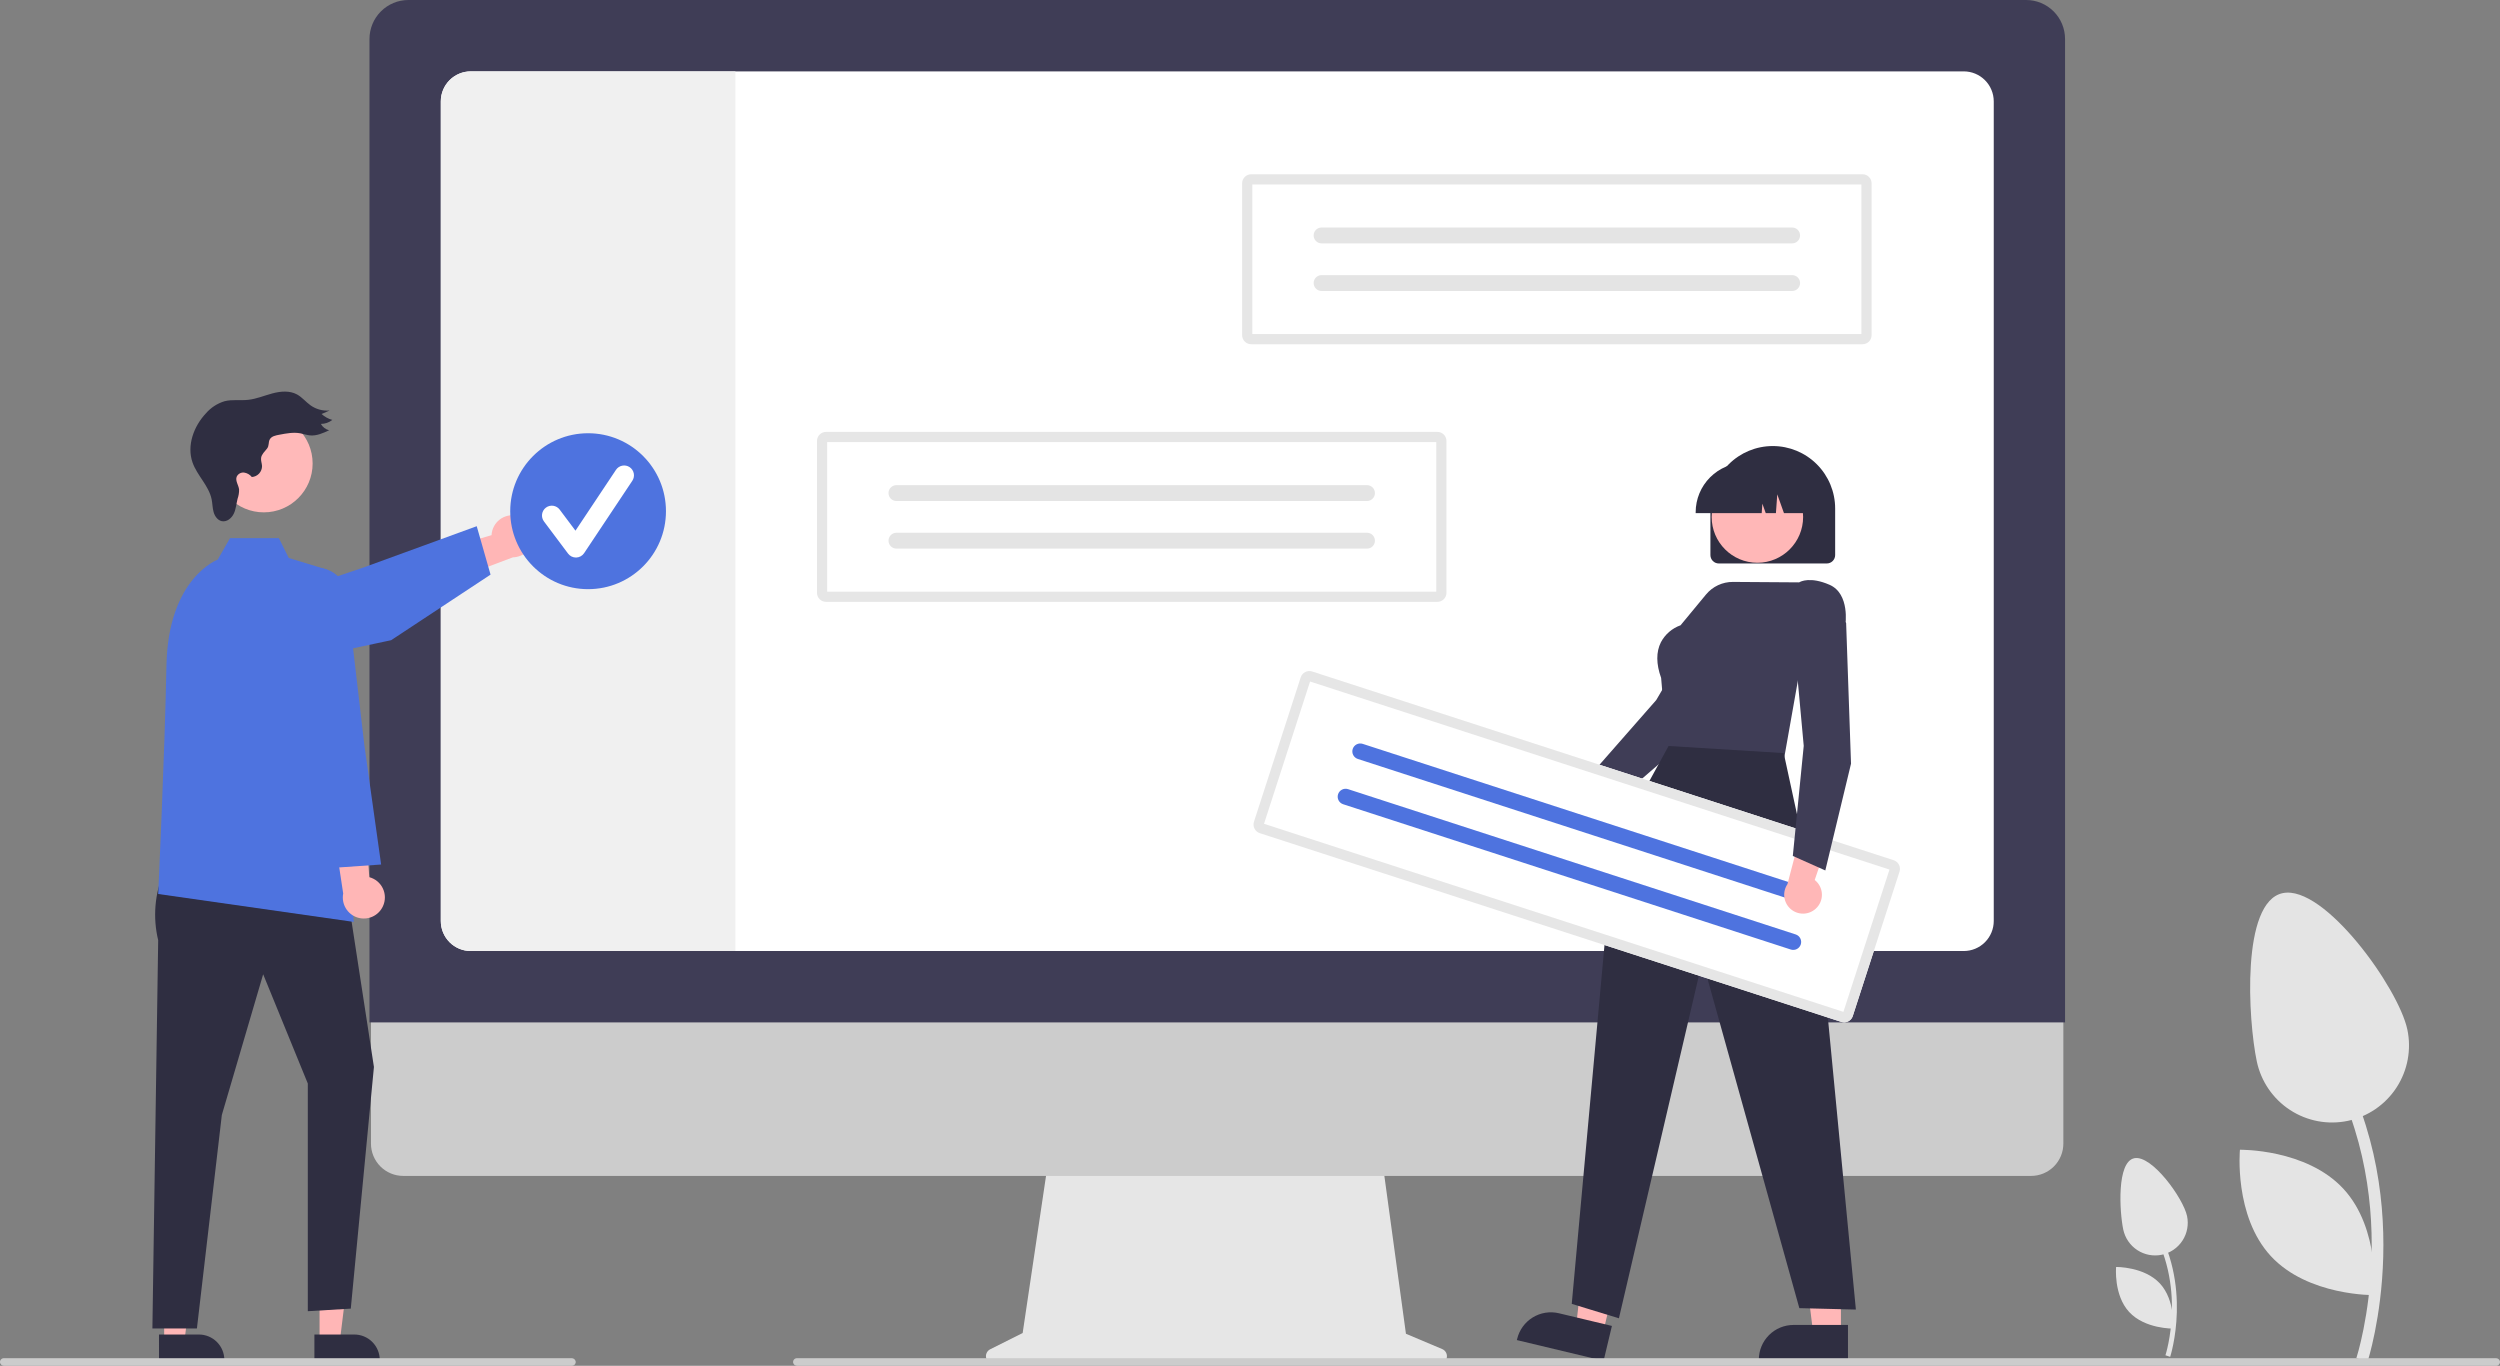 <svg width="421" height="230" viewBox="0 0 421 230" fill="none" xmlns="http://www.w3.org/2000/svg">
<rect x="0" y="0" width="421" height="230" fill="#808080" stroke="none"/>
<g clip-path="url(#clip0_110_4)">
<path d="M365.456 228.492C365.496 228.371 369.397 216.286 362.492 205.502L361.788 205.955C368.471 216.394 364.7 228.11 364.661 228.227L365.456 228.492Z" fill="#E4E4E4"/>
<path d="M357.556 207.053C357.705 207.759 357.991 208.429 358.398 209.025C358.806 209.621 359.326 210.13 359.93 210.524C360.534 210.918 361.21 211.189 361.919 211.322C362.627 211.455 363.355 211.446 364.061 211.297C364.766 211.148 365.435 210.862 366.03 210.454C366.625 210.046 367.134 209.525 367.527 208.92C367.921 208.315 368.192 207.639 368.324 206.929C368.457 206.22 368.448 205.491 368.3 204.785C367.674 201.814 362.37 194.422 359.403 195.048C356.436 195.674 356.93 204.083 357.556 207.053Z" fill="#E4E4E4"/>
<path d="M358.556 220.946C361.204 223.811 365.941 223.733 365.941 223.733C365.941 223.733 366.385 219.011 363.737 216.146C361.089 213.281 356.352 213.359 356.352 213.359C356.352 213.359 355.908 218.081 358.556 220.946Z" fill="#E4E4E4"/>
<path d="M398.688 229.33C398.783 229.045 407.989 200.525 391.695 175.077L390.032 176.144C405.804 200.779 396.905 228.429 396.813 228.705L398.688 229.33Z" fill="#E4E4E4"/>
<path d="M380.044 178.736C380.754 182.102 382.77 185.047 385.648 186.925C388.527 188.803 392.033 189.459 395.394 188.749C398.756 188.039 401.698 186.022 403.575 183.14C405.451 180.258 406.107 176.749 405.399 173.383C403.922 166.373 391.404 148.927 384.403 150.405C377.401 151.883 378.568 171.726 380.044 178.736Z" fill="#E4E4E4"/>
<path d="M382.405 211.522C388.653 218.283 399.832 218.099 399.832 218.099C399.832 218.099 400.88 206.955 394.631 200.195C388.382 193.434 377.204 193.618 377.204 193.618C377.204 193.618 376.156 204.762 382.405 211.522Z" fill="#E4E4E4"/>
<path d="M242.869 227.183L236.76 224.607L232.569 193.944H176.758L172.216 224.482L166.75 227.218C166.488 227.349 166.278 227.565 166.155 227.83C166.031 228.095 166 228.394 166.067 228.679C166.134 228.964 166.295 229.218 166.525 229.4C166.754 229.581 167.038 229.68 167.33 229.68H242.366C242.666 229.68 242.956 229.576 243.188 229.386C243.42 229.196 243.579 228.932 243.638 228.638C243.698 228.344 243.653 228.038 243.513 227.773C243.373 227.508 243.146 227.299 242.869 227.183V227.183Z" fill="#E6E6E6"/>
<path d="M342.049 198.024H67.891C66.453 198.02 65.074 197.446 64.058 196.427C63.042 195.407 62.472 194.026 62.472 192.585V153.879H347.469V192.585C347.469 194.026 346.898 195.407 345.882 196.426C344.866 197.446 343.488 198.02 342.049 198.024V198.024Z" fill="#CCCCCC"/>
<path d="M347.755 172.173H62.221V6.556C62.223 4.817 62.914 3.151 64.141 1.922C65.369 0.693 67.033 0.002 68.769 0H341.207C342.943 0.002 344.607 0.693 345.835 1.922C347.062 3.151 347.753 4.817 347.755 6.556V172.173Z" fill="#3F3D56"/>
<path d="M330.703 12.02H79.274C77.936 12.022 76.653 12.555 75.707 13.503C74.762 14.451 74.23 15.736 74.23 17.075V155.098C74.23 156.437 74.762 157.722 75.707 158.67C76.653 159.618 77.936 160.151 79.274 160.153H330.703C332.041 160.15 333.324 159.617 334.269 158.669C335.215 157.722 335.747 156.437 335.748 155.098V17.075C335.747 15.736 335.215 14.451 334.269 13.504C333.324 12.556 332.041 12.022 330.703 12.02Z" fill="white"/>
<path d="M123.842 12.02V160.153H79.274C77.936 160.151 76.653 159.618 75.707 158.67C74.762 157.722 74.23 156.437 74.23 155.098V17.075C74.23 15.736 74.762 14.451 75.707 13.503C76.653 12.555 77.936 12.022 79.274 12.02H123.842Z" fill="#F0F0F0"/>
<path d="M87.074 86.852C86.573 86.738 86.052 86.735 85.549 86.844C85.046 86.953 84.573 87.171 84.164 87.482C83.754 87.794 83.418 88.192 83.178 88.648C82.939 89.104 82.802 89.606 82.778 90.121L70.781 93.662L75.747 97.859L86.378 93.853C87.244 93.837 88.074 93.503 88.711 92.915C89.347 92.327 89.746 91.525 89.832 90.662C89.918 89.799 89.685 88.935 89.176 88.232C88.668 87.53 87.92 87.039 87.074 86.852H87.074Z" fill="#FFB6B6"/>
<path d="M38.603 113.501C37.417 113.499 36.271 113.076 35.367 112.307C34.464 111.537 33.863 110.472 33.672 109.3C33.48 108.128 33.711 106.926 34.322 105.909C34.933 104.891 35.886 104.124 37.009 103.744L61.319 95.528L80.281 88.612L82.609 96.767L65.868 107.811L39.65 113.39C39.306 113.464 38.955 113.501 38.603 113.501V113.501Z" fill="#4E73DF"/>
<path d="M53.816 225.849H57.229L58.853 212.668H53.815L53.816 225.849Z" fill="#FFB6B6"/>
<path d="M52.946 224.733L59.668 224.733H59.668C60.804 224.733 61.894 225.185 62.697 225.989C63.5 226.794 63.952 227.884 63.952 229.022V229.161L52.946 229.162L52.946 224.733Z" fill="#2F2E41"/>
<path d="M27.646 225.849H31.059L32.683 212.668H27.645L27.646 225.849Z" fill="#FFB6B6"/>
<path d="M26.775 224.733L33.497 224.733H33.498C34.634 224.733 35.723 225.185 36.526 225.989C37.33 226.794 37.781 227.884 37.781 229.022V229.161L26.776 229.162L26.775 224.733Z" fill="#2F2E41"/>
<path d="M27.612 146.786C26.05 150.429 25.709 154.48 26.638 158.334L25.664 223.719H33.16L37.357 187.761L44.317 164.068L51.834 182.465V220.807L59.072 220.374L62.97 179.677L58.516 150.688L27.612 146.786Z" fill="#2F2E41"/>
<path d="M55.035 95.915L48.632 93.964L46.961 90.619H38.736L36.66 94.243C36.66 94.243 28.308 97.309 28.03 112.082C27.751 126.856 26.638 150.549 26.638 150.549L59.571 155.25L55.035 95.915Z" fill="#4E73DF"/>
<path d="M64.49 152.604C64.706 152.136 64.817 151.627 64.815 151.112C64.813 150.597 64.699 150.088 64.479 149.622C64.26 149.156 63.941 148.744 63.546 148.415C63.15 148.085 62.687 147.847 62.189 147.716L61.224 135.232L56.091 139.223L57.794 150.466C57.63 151.318 57.784 152.2 58.226 152.946C58.669 153.692 59.369 154.249 60.194 154.512C61.019 154.776 61.912 154.727 62.704 154.375C63.496 154.024 64.131 153.393 64.49 152.604H64.49Z" fill="#FFB6B6"/>
<path d="M55.731 146.169L48.422 127.479V100.642C48.422 99.364 48.91 98.134 49.787 97.204C50.663 96.275 51.861 95.715 53.135 95.641C54.41 95.567 55.665 95.984 56.642 96.805C57.62 97.627 58.248 98.792 58.395 100.062L61.368 125.577L64.183 145.586L55.731 146.169Z" fill="#4E73DF"/>
<path d="M44.427 86.28C48.967 86.28 52.647 82.596 52.647 78.051C52.647 73.506 48.967 69.821 44.427 69.821C39.888 69.821 36.208 73.506 36.208 78.051C36.208 82.596 39.888 86.28 44.427 86.28Z" fill="#FFB9B9"/>
<path d="M44.965 75.549C44.581 76.043 44.053 76.49 43.969 77.11C43.906 77.57 44.107 78.025 44.126 78.489C44.127 78.957 43.95 79.408 43.631 79.75C43.312 80.092 42.875 80.3 42.408 80.33C42.083 79.921 41.614 79.652 41.096 79.579C40.839 79.55 40.579 79.604 40.355 79.734C40.13 79.864 39.954 80.062 39.85 80.3C39.606 80.99 40.171 81.692 40.262 82.418C40.274 82.956 40.187 83.491 40.006 83.997C39.797 84.831 39.742 85.713 39.376 86.49C39.011 87.268 38.199 87.937 37.358 87.765C36.65 87.621 36.172 86.935 35.974 86.24C35.776 85.545 35.785 84.808 35.642 84.1C35.177 81.798 33.198 80.093 32.422 77.877C31.427 75.038 32.622 71.79 34.682 69.599C35.514 68.639 36.601 67.934 37.817 67.566C39.1 67.239 40.457 67.474 41.774 67.334C43.183 67.185 44.507 66.612 45.875 66.248C47.244 65.883 48.773 65.746 50.017 66.424C50.885 66.896 51.513 67.711 52.322 68.279C53.249 68.926 54.373 69.227 55.498 69.13L54.154 69.719C54.669 70.191 55.29 70.532 55.965 70.712C55.416 71.147 54.736 71.386 54.035 71.39C54.181 71.653 54.38 71.884 54.619 72.068C54.858 72.252 55.132 72.385 55.424 72.459C54.403 72.938 53.319 73.43 52.197 73.322C51.648 73.269 51.122 73.073 50.579 72.972C49.422 72.758 48.233 72.98 47.077 73.202C46.47 73.319 45.725 73.431 45.418 74.015C45.163 74.502 45.358 75.044 44.965 75.549Z" fill="#2F2E41"/>
<path d="M99.036 99.215C106.278 99.215 112.148 93.337 112.148 86.086C112.148 78.836 106.278 72.958 99.036 72.958C91.794 72.958 85.923 78.836 85.923 86.086C85.923 93.337 91.794 99.215 99.036 99.215Z" fill="#4E73DF"/>
<path d="M210.699 29.346C210.294 29.346 209.906 29.507 209.621 29.794C209.335 30.08 209.174 30.468 209.173 30.873V56.442C209.174 56.847 209.335 57.235 209.621 57.521C209.906 57.808 210.294 57.969 210.699 57.969H313.651C314.055 57.969 314.443 57.808 314.729 57.521C315.015 57.235 315.176 56.847 315.176 56.442V30.873C315.176 30.468 315.015 30.08 314.729 29.794C314.443 29.507 314.055 29.346 313.651 29.346H210.699Z" fill="white"/>
<path d="M210.699 29.346C210.294 29.346 209.906 29.507 209.621 29.794C209.335 30.08 209.174 30.468 209.173 30.873V56.442C209.174 56.847 209.335 57.235 209.621 57.521C209.906 57.808 210.294 57.969 210.699 57.969H313.651C314.055 57.969 314.443 57.808 314.729 57.521C315.015 57.235 315.176 56.847 315.176 56.442V30.873C315.176 30.468 315.015 30.08 314.729 29.794C314.443 29.507 314.055 29.346 313.651 29.346H210.699Z" fill="#E6E6E6"/>
<path d="M210.889 56.251H313.46V31.064H210.889V56.251Z" fill="white"/>
<path d="M222.551 38.313C222.197 38.313 221.858 38.454 221.608 38.704C221.357 38.955 221.217 39.295 221.217 39.649C221.217 40.003 221.357 40.343 221.608 40.594C221.858 40.844 222.197 40.985 222.551 40.985H301.795C301.97 40.985 302.144 40.951 302.306 40.884C302.468 40.817 302.615 40.718 302.739 40.594C302.863 40.47 302.961 40.323 303.028 40.161C303.095 39.999 303.13 39.825 303.13 39.65C303.13 39.474 303.096 39.3 303.029 39.138C302.962 38.976 302.863 38.829 302.739 38.705C302.616 38.581 302.469 38.482 302.307 38.415C302.145 38.348 301.971 38.313 301.796 38.313H222.551Z" fill="#E4E4E4"/>
<path d="M222.551 46.33C222.197 46.331 221.859 46.471 221.609 46.722C221.359 46.972 221.219 47.312 221.219 47.666C221.219 48.02 221.359 48.359 221.609 48.61C221.859 48.861 222.197 49.002 222.551 49.002H301.794C302.148 49.003 302.488 48.863 302.739 48.613C302.99 48.363 303.131 48.023 303.132 47.669C303.133 47.315 302.993 46.974 302.743 46.723C302.493 46.472 302.154 46.331 301.8 46.33H222.551V46.33Z" fill="#E4E4E4"/>
<path d="M139.106 72.731C138.701 72.731 138.314 72.892 138.028 73.178C137.742 73.465 137.581 73.853 137.581 74.258V99.827C137.581 100.232 137.742 100.62 138.028 100.906C138.314 101.192 138.701 101.353 139.106 101.354H242.058C242.463 101.353 242.85 101.192 243.136 100.906C243.422 100.62 243.583 100.232 243.583 99.827V74.258C243.583 73.853 243.422 73.465 243.136 73.178C242.85 72.892 242.463 72.731 242.058 72.731H139.106Z" fill="white"/>
<path d="M139.106 72.731C138.701 72.731 138.314 72.892 138.028 73.178C137.742 73.465 137.581 73.853 137.581 74.258V99.827C137.581 100.232 137.742 100.62 138.028 100.906C138.314 101.192 138.701 101.353 139.106 101.354H242.058C242.463 101.353 242.85 101.192 243.136 100.906C243.422 100.62 243.583 100.232 243.583 99.827V74.258C243.583 73.853 243.422 73.465 243.136 73.178C242.85 72.892 242.463 72.731 242.058 72.731H139.106Z" fill="#E6E6E6"/>
<path d="M139.296 99.636H241.867V74.449H139.296V99.636Z" fill="white"/>
<path d="M150.959 81.698C150.605 81.698 150.265 81.838 150.015 82.089C149.765 82.34 149.624 82.679 149.624 83.034C149.624 83.388 149.765 83.728 150.015 83.979C150.265 84.229 150.605 84.37 150.959 84.37H230.202C230.377 84.37 230.551 84.336 230.713 84.269C230.875 84.201 231.022 84.103 231.146 83.979C231.27 83.855 231.368 83.708 231.435 83.546C231.503 83.384 231.537 83.21 231.537 83.034C231.537 82.859 231.503 82.685 231.436 82.523C231.369 82.361 231.271 82.213 231.147 82.089C231.023 81.965 230.876 81.867 230.714 81.8C230.552 81.732 230.378 81.698 230.203 81.698H150.959Z" fill="#E4E4E4"/>
<path d="M150.958 89.715C150.605 89.715 150.266 89.856 150.016 90.107C149.766 90.357 149.626 90.697 149.626 91.051C149.626 91.405 149.766 91.744 150.016 91.995C150.266 92.245 150.605 92.386 150.958 92.387H230.202C230.556 92.388 230.895 92.248 231.146 91.998C231.397 91.748 231.538 91.408 231.539 91.054C231.54 90.699 231.4 90.359 231.15 90.108C230.901 89.857 230.562 89.715 230.208 89.715H150.958V89.715Z" fill="#E4E4E4"/>
<path d="M264.597 141.355C265.055 141.305 265.497 141.154 265.891 140.914C266.285 140.674 266.622 140.35 266.878 139.966C267.133 139.581 267.302 139.146 267.371 138.689C267.44 138.232 267.408 137.766 267.278 137.323L276.402 130.798L270.965 128.702L263.134 135.219C262.405 135.488 261.8 136.015 261.433 136.7C261.066 137.385 260.963 138.181 261.143 138.938C261.324 139.694 261.775 140.358 262.411 140.803C263.048 141.249 263.825 141.445 264.597 141.355V141.355Z" fill="#FFB7B7"/>
<path d="M269.663 137.058L266.636 131.882L266.7 131.808L278.912 117.888L288.395 101.698L296.628 102.749L296.75 105.241L296.725 105.278L283.644 124.967L283.63 124.979L269.663 137.058Z" fill="#3F3D56"/>
<path d="M310.012 224.642L305.356 224.642L303.141 206.66L310.013 206.66L310.012 224.642Z" fill="#FFB7B7"/>
<path d="M311.2 229.162L296.186 229.161V228.971C296.186 227.419 296.801 225.931 297.897 224.834C298.993 223.737 300.48 223.12 302.03 223.12H302.03L311.2 223.12L311.2 229.162Z" fill="#2F2E41"/>
<path d="M269.937 224.49L265.408 223.407L267.425 205.401L274.109 206.999L269.937 224.49Z" fill="#FFB7B7"/>
<path d="M270.044 229.162L255.44 225.67L255.485 225.485C255.845 223.976 256.789 222.672 258.109 221.859C259.43 221.047 261.018 220.793 262.526 221.153L262.526 221.153L271.446 223.286L270.044 229.162Z" fill="#2F2E41"/>
<path d="M288.034 93.477V85.629C288.034 82.841 289.141 80.166 291.11 78.194C293.08 76.222 295.752 75.114 298.537 75.114C301.323 75.114 303.994 76.222 305.964 78.194C307.933 80.166 309.04 82.841 309.04 85.629V93.477C309.04 93.851 308.891 94.21 308.626 94.475C308.362 94.74 308.003 94.889 307.629 94.889H289.445C289.071 94.889 288.712 94.74 288.448 94.475C288.183 94.21 288.035 93.851 288.034 93.477V93.477Z" fill="#2F2E41"/>
<path d="M295.945 94.77C300.198 94.77 303.645 91.319 303.645 87.061C303.645 82.803 300.198 79.351 295.945 79.351C291.692 79.351 288.245 82.803 288.245 87.061C288.245 91.319 291.692 94.77 295.945 94.77Z" fill="#FFB7B7"/>
<path d="M285.55 86.257C285.552 84.052 286.428 81.938 287.986 80.378C289.544 78.819 291.655 77.942 293.858 77.939H295.426C297.628 77.942 299.74 78.819 301.298 80.378C302.855 81.938 303.731 84.052 303.734 86.257V86.415H300.421L299.291 83.247L299.065 86.415H297.353L296.783 84.816L296.669 86.415H285.55V86.257Z" fill="#2F2E41"/>
<path d="M300.437 127.752L280.83 127.005L279.734 114.162C278.889 111.812 278.875 109.793 279.694 108.164C280.397 106.825 281.58 105.802 283.005 105.299L287.295 100.111C287.847 99.444 288.54 98.908 289.324 98.542C290.108 98.176 290.964 97.989 291.829 97.995L302.975 98.071C303.244 97.909 304.874 97.08 308.088 98.475C311.574 99.988 310.764 105.244 310.756 105.296L310.748 105.346L310.71 105.378L303.295 111.63L300.437 127.752Z" fill="#3F3D56"/>
<path d="M280.987 125.625L271.713 142.554L264.682 219.572L272.626 222.001L286.688 161.753L303.008 220.292L312.53 220.53L306.046 152.976L300.38 126.821L280.987 125.625Z" fill="#2F2E41"/>
<path d="M220.965 113.076C220.58 112.952 220.161 112.985 219.801 113.169C219.441 113.353 219.168 113.673 219.043 114.058L211.168 138.381C211.044 138.766 211.077 139.185 211.261 139.546C211.445 139.906 211.764 140.179 212.149 140.305L310.084 172.09C310.469 172.215 310.887 172.181 311.247 171.997C311.607 171.813 311.88 171.493 312.005 171.108L319.88 146.786C320.005 146.4 319.971 145.981 319.787 145.621C319.603 145.26 319.284 144.987 318.9 144.862L220.965 113.076Z" fill="white"/>
<path d="M220.965 113.076C220.58 112.952 220.161 112.985 219.801 113.169C219.441 113.353 219.168 113.673 219.043 114.058L211.168 138.381C211.044 138.766 211.077 139.185 211.261 139.546C211.445 139.906 211.764 140.179 212.149 140.305L310.084 172.09C310.469 172.215 310.887 172.181 311.247 171.997C311.607 171.813 311.88 171.493 312.005 171.108L319.88 146.786C320.005 146.4 319.971 145.981 319.787 145.621C319.603 145.26 319.284 144.987 318.9 144.862L220.965 113.076Z" fill="#E6E6E6"/>
<path d="M212.859 138.729L310.431 170.397L318.189 146.437L220.616 114.769L212.859 138.729Z" fill="white"/>
<path d="M229.478 125.265C229.141 125.156 228.775 125.186 228.46 125.347C228.145 125.508 227.907 125.788 227.797 126.125C227.688 126.462 227.717 126.828 227.878 127.144C228.039 127.459 228.318 127.698 228.655 127.808L304.036 152.273C304.203 152.328 304.379 152.349 304.554 152.335C304.729 152.321 304.899 152.273 305.056 152.194C305.212 152.114 305.351 152.004 305.465 151.871C305.579 151.737 305.665 151.583 305.719 151.416C305.774 151.249 305.794 151.072 305.78 150.897C305.767 150.722 305.718 150.552 305.639 150.395C305.559 150.239 305.449 150.1 305.316 149.986C305.182 149.872 305.028 149.786 304.861 149.732L304.86 149.731L229.478 125.265Z" fill="#4E73DF"/>
<path d="M227.009 132.892C226.672 132.783 226.306 132.813 225.992 132.974C225.677 133.135 225.439 133.415 225.33 133.752C225.221 134.088 225.25 134.455 225.41 134.77C225.571 135.085 225.85 135.324 226.186 135.434L301.567 159.9C301.904 160.01 302.27 159.981 302.586 159.821C302.901 159.661 303.14 159.381 303.25 159.044C303.36 158.708 303.332 158.341 303.172 158.025C303.011 157.709 302.732 157.469 302.396 157.359L302.39 157.358L227.009 132.892Z" fill="#4E73DF"/>
<path d="M305.764 153.031C306.107 152.723 306.378 152.343 306.559 151.918C306.74 151.493 306.825 151.033 306.809 150.572C306.794 150.11 306.677 149.658 306.468 149.246C306.258 148.835 305.961 148.474 305.598 148.19L309.218 137.565L303.579 139.032L301.005 148.897C300.569 149.54 300.383 150.321 300.484 151.092C300.584 151.863 300.964 152.57 301.55 153.08C302.137 153.59 302.89 153.866 303.666 153.857C304.443 153.848 305.189 153.554 305.764 153.031V153.031Z" fill="#FFB7B7"/>
<path d="M307.381 146.584L301.91 144.142L303.748 125.607L302.037 106.918L309.342 102.97L310.89 104.925L310.891 104.969L311.712 128.602L311.708 128.62L307.381 146.584Z" fill="#3F3D56"/>
<path d="M420.361 230H134.221C134.076 230.003 133.934 229.958 133.818 229.872C133.701 229.786 133.616 229.664 133.576 229.525C133.551 229.43 133.548 229.331 133.568 229.235C133.587 229.138 133.628 229.048 133.688 228.97C133.748 228.893 133.825 228.83 133.912 228.786C134 228.743 134.097 228.72 134.195 228.72H420.308C420.461 228.715 420.611 228.762 420.734 228.852C420.857 228.943 420.945 229.073 420.985 229.221C421.006 229.314 421.005 229.411 420.983 229.505C420.962 229.598 420.919 229.685 420.859 229.76C420.8 229.835 420.724 229.895 420.637 229.937C420.551 229.978 420.456 230 420.361 230Z" fill="#CCCCCC"/>
<path d="M96.31 230H0.665C0.52 230.003 0.379 229.958 0.262 229.872C0.146 229.786 0.061 229.664 0.021 229.525C-0.004 229.43 -0.007 229.331 0.012 229.235C0.032 229.138 0.073 229.048 0.132 228.97C0.192 228.893 0.269 228.83 0.357 228.786C0.445 228.743 0.541 228.72 0.639 228.72H96.257C96.41 228.715 96.56 228.762 96.683 228.852C96.806 228.943 96.894 229.073 96.934 229.221C96.955 229.314 96.954 229.411 96.933 229.505C96.911 229.598 96.868 229.685 96.808 229.76C96.749 229.835 96.673 229.895 96.586 229.937C96.5 229.978 96.406 230 96.31 230V230Z" fill="#CCCCCC"/>
<path d="M96.987 93.889C96.731 93.889 96.477 93.829 96.247 93.715C96.017 93.599 95.818 93.432 95.663 93.227L91.604 87.809C91.473 87.635 91.378 87.437 91.323 87.226C91.269 87.015 91.256 86.795 91.287 86.579C91.317 86.363 91.39 86.156 91.501 85.968C91.612 85.78 91.758 85.617 91.933 85.486C92.107 85.355 92.305 85.26 92.516 85.206C92.727 85.152 92.947 85.14 93.162 85.171C93.377 85.203 93.585 85.276 93.772 85.387C93.959 85.499 94.122 85.646 94.252 85.821L96.908 89.365L103.729 79.124C103.973 78.758 104.351 78.504 104.782 78.418C105.212 78.332 105.659 78.421 106.024 78.664C106.39 78.908 106.643 79.287 106.729 79.718C106.815 80.149 106.727 80.596 106.483 80.962L98.365 93.152C98.218 93.372 98.02 93.554 97.789 93.682C97.557 93.811 97.298 93.882 97.034 93.889C97.018 93.889 97.003 93.889 96.987 93.889Z" fill="white"/>
</g>
<defs>
<clipPath id="clip0_110_4">
<rect width="421" height="230" fill="white"/>
</clipPath>
</defs>
</svg>
